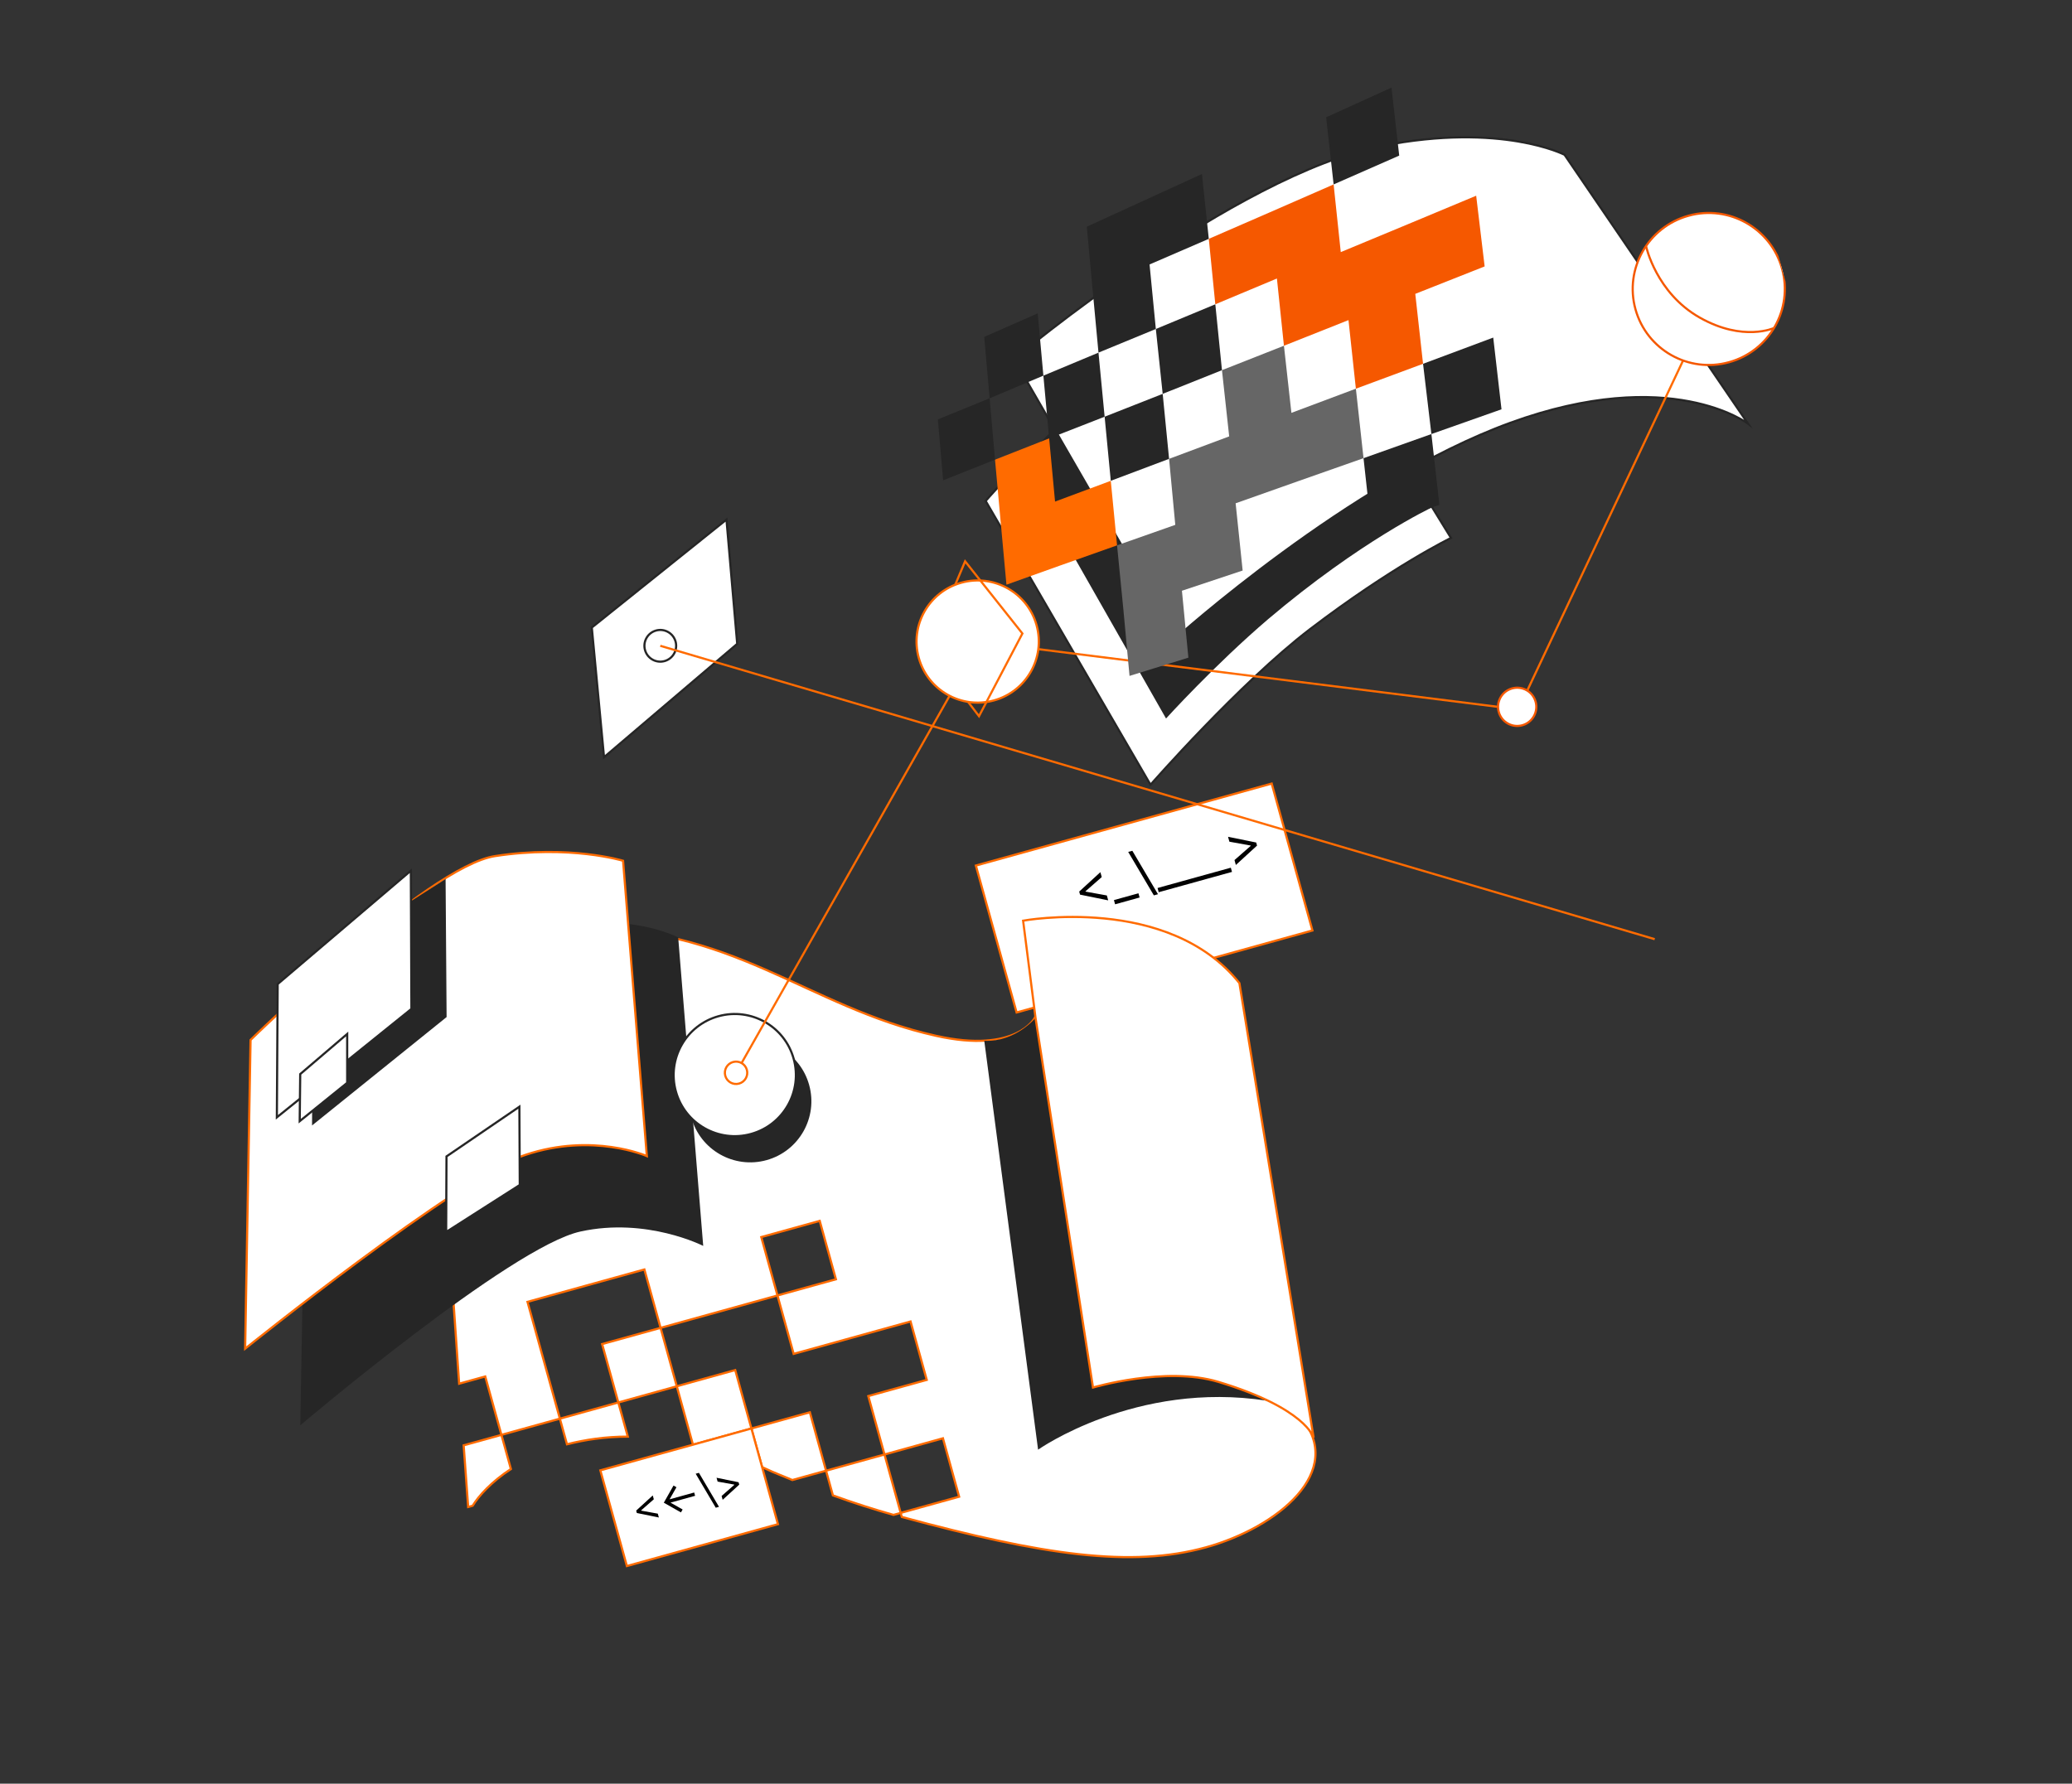 <svg width="1173" height="1010" viewBox="0 0 1173 1010" fill="none" xmlns="http://www.w3.org/2000/svg">
<rect x="0" y="0" width="1173" height="1010" fill="#333333" stroke="none"/>
<g id="Illustration-header" clip-path="url(#clip0_34_1280)">
<g id="Illustration-header_2">
<path id="Vector" d="M766.504 215.196L821.439 304.616C821.439 304.616 788.332 320.641 741.498 356.36C701.709 386.839 651.326 444.362 651.326 444.362L558 283.674C558 283.674 599.683 234.316 661.619 192.767C718.888 154.155 730.804 156.605 730.804 156.605L766.504 215.196Z" fill="white" stroke="#262626" stroke-width="1.223" stroke-miterlimit="10"/>
<path id="Vector_2" d="M577.835 262.287L660.117 406.86C660.117 406.86 687.606 376.503 717.963 350.556C770.345 306.177 810.621 287.343 810.621 287.343L730.479 156.421C730.804 156.605 657.587 175.256 577.835 262.287Z" fill="#262626"/>
<path id="Vector_3" d="M989.606 239.922C989.606 239.922 945.76 206.326 854.904 239.455C764.047 272.583 665.378 361.57 665.378 361.57L574.1 203.328C574.1 203.328 698.652 98.948 782.371 82.591C850.212 69.266 885.727 87.638 885.727 87.638L989.606 239.922Z" fill="white" stroke="#262626" stroke-width="1.223" stroke-miterlimit="10"/>
<path id="Vector_4" d="M969.056 169.736L859.587 401.702L553.478 363.275" stroke="#FF6B00" stroke-width="1.223" stroke-miterlimit="10"/>
<g id="Group">
<path id="Vector_5" d="M552.459 490.12L719.936 443.699L742.994 526.887L575.517 573.309L552.459 490.12Z" fill="white" stroke="#FF6B00" stroke-width="1.223" stroke-miterlimit="10"/>
<g id="Group_2">
<path id="Vector_6" d="M467.644 832.776L448.554 838.067C443.565 835.889 438.392 834.036 433.332 831.603C432.682 831.235 432.103 831.122 431.453 830.754L425.388 808.876L458.477 799.704L467.644 832.776Z" fill="white" stroke="#FF6B00" stroke-width="1.223" stroke-miterlimit="10"/>
<path id="Vector_7" d="M509.898 856.677L542.986 847.505L533.819 814.433L500.731 823.605L491.564 790.533L524.652 781.362L515.485 748.29L482.397 757.461L449.309 766.633L440.142 733.561L473.23 724.389L464.063 691.317L430.975 700.489L440.142 733.561L407.054 742.732L373.966 751.904L364.799 718.832L331.711 728.003L298.623 737.175L307.79 770.247L316.957 803.318L283.869 812.49L274.702 779.418L259.939 783.51L244.497 560.69C244.497 560.69 266.418 528.041 325.316 525.96C413.537 522.875 456.836 570.319 529.845 586.517C575.729 596.81 585.908 576.182 585.908 576.182L615.679 767.636C615.679 767.636 692.471 751.008 736.319 802.409C762.34 833.001 723.228 864.936 682.759 876.153C640.508 887.864 590.536 880.622 510.533 858.966L509.898 856.677Z" fill="white" stroke="#FF6B00" stroke-width="1.223" stroke-miterlimit="10"/>
<path id="Vector_8" d="M509.899 856.677L505.827 857.805C494.533 854.635 483.098 850.956 471.523 846.768L467.644 832.776L500.732 823.605L509.899 856.677Z" fill="white" stroke="#FF6B00" stroke-width="1.223" stroke-miterlimit="10"/>
<path id="Vector_9" d="M425.389 808.876L393.064 817.835C392.81 817.906 392.485 817.722 392.23 817.793L383.134 784.975L416.222 775.804L425.389 808.876Z" fill="white" stroke="#FF6B00" stroke-width="1.223" stroke-miterlimit="10"/>
<path id="Vector_10" d="M355.405 813.481C342.526 813.49 331.229 815.251 320.977 817.819L316.958 803.318L350.046 794.147L355.405 813.481Z" fill="white" stroke="#FF6B00" stroke-width="1.223" stroke-miterlimit="10"/>
<path id="Vector_11" d="M267.585 852.616L265.039 853.322L262.49 818.416L283.87 812.49L289.229 831.824C278.324 838.956 270.967 847.022 267.585 852.616Z" fill="white" stroke="#FF6B00" stroke-width="1.223" stroke-miterlimit="10"/>
<path id="Vector_12" d="M340.879 761.075L373.967 751.903L383.134 784.975L350.046 794.147L340.879 761.075Z" fill="white" stroke="#FF6B00" stroke-width="1.223" stroke-miterlimit="10"/>
</g>
<g id="Group_3">
<path id="Vector_13" d="M557.213 589.34L587.678 820.872C587.678 820.872 643.138 781.666 717.31 793.158L675.995 570.935C675.995 570.935 640.769 543.717 586.232 576.366C586.232 576.366 574.984 590.168 557.213 589.34Z" fill="#262626"/>
<path id="Vector_14" d="M586.233 576.365L579.201 521.334C579.201 521.334 661.351 506.234 701.651 556.701L743.663 814.07C743.663 814.07 739.334 797.463 689.679 782.463C659.784 773.491 618.763 785.683 618.763 785.683L586.233 576.365Z" fill="white" stroke="#FF6B00" stroke-width="1.223" stroke-miterlimit="10"/>
</g>
<path id="Vector_15" d="M383.94 530.804C383.94 530.804 351.93 514.2 311.402 528.173C270.874 542.146 173.066 632.264 173.066 632.264L169.993 807.071C169.993 807.071 289.368 705.77 328.691 697.336C366.161 689.141 398.101 705.491 398.101 705.491L383.94 530.804Z" fill="#262626"/>
<path id="Vector_16" d="M352.725 487.407C352.725 487.407 322.505 478.251 280.187 484.776C242.082 490.681 141.851 588.867 141.851 588.867L138.778 763.674C138.778 763.674 259.352 666.697 297.476 653.939C335.599 641.18 366.184 654.618 366.184 654.618L352.725 487.407Z" fill="white" stroke="#FF6B00" stroke-width="1.223" stroke-miterlimit="10"/>
<path id="Vector_17" d="M252.258 497.722L252.827 575.913L176.655 637.296L177.092 555.814L232.711 510.263L252.258 497.722Z" fill="#262626"/>
<g id="Group_4">
<path id="Vector_18" d="M339.867 832.581L425.387 808.876L440.406 863.063L354.886 886.768L339.867 832.581Z" fill="white" stroke="#FF6B00" stroke-width="1.223" stroke-miterlimit="10"/>
<path id="&#60;/-&#62;&#62;" d="M418.5 840.671L418.123 839.314L405.657 836.778L406.259 838.949L415.758 840.664L415.652 840.547L415.746 840.886L415.776 840.731L408.516 847.092L409.117 849.263L418.5 840.671ZM393.844 834.499L405.206 853.745L407.038 853.237L395.676 833.991L393.844 834.499ZM385.502 856.393L386.451 854.742L379.583 850.855L393.51 846.995L392.993 845.129L379.066 848.989L382.957 842.138L381.289 841.194L375.796 850.9L385.502 856.393ZM360.529 856.739L372.996 859.275L372.394 857.104L362.895 855.389L363 855.506L362.906 855.167L362.876 855.321L370.137 848.961L369.535 846.79L360.153 855.382L360.529 856.739Z" fill="black"/>
</g>
<path id="Vector_19" d="M232.595 493.036L232.909 571.297L156.737 632.681L157.198 557.218L232.595 493.036Z" fill="white" stroke="#262626" stroke-width="1.223" stroke-miterlimit="10"/>
<path id="Vector_20" d="M341.951 428.756L335.031 355.339L411.273 294.21L417.347 364.574L341.951 428.756Z" fill="white" stroke="#262626" stroke-width="1.223" stroke-miterlimit="10"/>
<path id="Vector_21" d="M376.201 374.335C371.421 375.66 366.474 372.861 365.149 368.084C363.825 363.307 366.626 358.361 371.406 357.036C376.185 355.711 381.133 358.51 382.457 363.287C383.781 368.064 380.98 373.011 376.201 374.335Z" fill="white" stroke="#262626" stroke-width="1.223" stroke-miterlimit="10"/>
<path id="Vector_22" d="M196.552 585.484L196.547 613.154L169.671 634.849L169.958 608.197L196.552 585.484Z" fill="white" stroke="#262626" stroke-width="1.223" stroke-miterlimit="10"/>
<path id="Vector_23" d="M294.03 626.677L294.255 670.994L252.573 697.614L252.772 654.824L294.03 626.677Z" fill="white" stroke="#262626" stroke-width="1.223" stroke-miterlimit="10"/>
<path id="Vector_24" d="M433.972 656.922C415.558 662.026 396.494 651.243 391.392 632.838C386.29 614.432 397.083 595.374 415.497 590.269C433.912 585.165 452.976 595.948 458.077 614.354C463.179 632.759 452.387 651.818 433.972 656.922Z" fill="#262626"/>
<path id="Vector_25" d="M425.204 642.094C406.789 647.198 387.725 636.415 382.624 618.01C377.522 599.604 388.314 580.545 406.729 575.441C425.143 570.337 444.207 581.12 449.309 599.526C454.411 617.931 443.618 636.99 425.204 642.094Z" fill="white" stroke="#262626" stroke-width="1.223" stroke-miterlimit="10"/>
<path id="Vector_26" d="M415.964 608.768L548.818 374.155" stroke="#FF6B00" stroke-width="1.223" stroke-miterlimit="10"/>
<path id="Vector_27" d="M562.716 396.601C544.302 401.705 525.238 390.922 520.136 372.517C515.035 354.111 525.827 335.053 544.241 329.948C562.656 324.844 581.72 335.627 586.821 354.033C591.923 372.438 581.131 391.497 562.716 396.601Z" fill="white" stroke="#FF6B00" stroke-width="1.223" stroke-miterlimit="10"/>
<path id="Vector_28" d="M540.748 331.191L546.369 317.853L578.802 358.722L554.227 405.529L548.196 397.613" stroke="#FF6B00" stroke-width="1.223" stroke-miterlimit="10"/>
<path id="&#60;___/_&#62;" d="M711.635 478.809L711.154 477.074L695.217 473.833L695.986 476.608L708.13 478.8L707.995 478.651L708.115 479.084L708.154 478.887L698.872 487.017L699.641 489.793L711.635 478.809ZM682.916 495.176L683.577 497.562L697.456 493.715L696.795 491.329L682.916 495.176ZM669.11 499.003L669.772 501.388L683.65 497.541L682.989 495.156L669.11 499.003ZM655.305 502.83L655.966 505.215L669.845 501.368L669.184 498.983L655.305 502.83ZM638.699 482.4L653.224 507.002L655.567 506.353L641.041 481.75L638.699 482.4ZM630.616 509.673L631.277 512.058L645.156 508.211L644.495 505.826L630.616 509.673ZM611.437 506.582L627.374 509.824L626.605 507.049L614.462 504.857L614.596 505.006L614.476 504.573L614.438 504.77L623.72 496.64L622.95 493.864L610.956 504.848L611.437 506.582Z" fill="black"/>
</g>
<path id="Vector_29" d="M861.8 410.677C856.037 412.275 850.07 408.9 848.473 403.139C846.877 397.379 850.254 391.414 856.018 389.816C861.781 388.219 867.748 391.594 869.344 397.354C870.941 403.115 867.563 409.08 861.8 410.677Z" fill="white" stroke="#F55800" stroke-width="1.223" stroke-miterlimit="10"/>
<path id="Vector_30" d="M978.856 205.098C955.943 211.449 932.223 198.032 925.875 175.13C919.527 152.228 932.955 128.514 955.868 122.163C978.781 115.812 1002.5 129.229 1008.85 152.131C1015.2 175.033 1001.77 198.747 978.856 205.098Z" fill="white" stroke="#F55800" stroke-width="1.223" stroke-miterlimit="10"/>
<path id="Vector_31" d="M418.393 613.574C415.02 614.509 411.527 612.533 410.592 609.161C409.658 605.789 411.635 602.298 415.009 601.363C418.382 600.427 421.875 602.403 422.81 605.775C423.744 609.147 421.767 612.639 418.393 613.574Z" fill="white" stroke="#FF6B00" stroke-width="1.223" stroke-miterlimit="10"/>
<g id="Vector_32">
<path d="M931.894 139.493C931.894 139.493 937.559 165.865 962.262 179.837C986.965 193.81 1004.44 185.678 1004.44 185.678" fill="white"/>
<path d="M931.894 139.493C931.894 139.493 937.559 165.865 962.262 179.837C986.965 193.81 1004.44 185.678 1004.44 185.678" stroke="#F55800" stroke-width="1.223" stroke-miterlimit="10"/>
</g>
<g id="Group_5">
<g id="Group_6">
<path id="Vector_33" d="M661.841 259.821L695.865 247.103L691.776 209.61L726.861 195.776L731.091 233.778L767.589 220.1L771.917 259.444L735.207 272.359L699.515 284.992L703.49 323.064L669.114 334.51L672.764 372.399L639.449 382.729L636.01 345.603L632.388 308.803L665.35 297.201L661.841 259.821Z" fill="#666666"/>
<path id="Vector_34" d="M658.219 223.021L654.342 186.291L688.013 172.301L691.776 209.61L658.219 223.021Z" fill="#262626"/>
<path id="Vector_35" d="M628.836 272.257L625.354 235.966L658.219 223.021L661.841 259.822L628.836 272.257Z" fill="#262626"/>
<path id="Vector_36" d="M593.947 248.233L590.677 212.705L621.873 199.675L625.355 235.966L593.947 248.233Z" fill="#262626"/>
<path id="Vector_37" d="M597.288 284.016L628.836 272.257L632.389 308.803L600.444 320.123L569.772 331.09L566.502 295.562L563.303 260.288L593.947 248.233L597.288 284.016Z" fill="#FF6B00"/>
<path id="Vector_38" d="M763.403 181.265L726.861 195.777L722.886 157.704L688.013 172.302L684.32 135.247L719.052 120.141L754.986 104.428L759.032 142.754L796.634 127.127L835.693 110.821L840.487 150.858L801.216 166.4L805.615 205.999L767.589 220.1L763.403 181.265Z" fill="#F55800"/>
<path id="Vector_39" d="M845.351 191.149L850.031 231.766L810.337 245.782L805.614 205.999L845.351 191.149Z" fill="#262626"/>
<path id="Vector_40" d="M787.752 49.596L792.123 88.107L754.986 104.427L750.757 66.426L787.752 49.596Z" fill="#262626"/>
<path id="Vector_41" d="M654.342 186.291L621.874 199.674L618.533 163.892L615.263 128.363L647.125 113.779L680.443 98.517L684.32 135.247L650.79 149.746L654.342 186.291Z" fill="#262626"/>
<path id="Vector_42" d="M557.186 190.758L587.478 177.431L590.677 212.705L560.244 225.523L557.186 190.758Z" fill="#262626"/>
<path id="Vector_43" d="M533.93 271.991L530.942 237.48L560.243 225.523L563.302 260.288L533.93 271.991Z" fill="#262626"/>
<path id="Vector_44" d="M810.338 245.782L814.877 285.889L776.245 298.789L771.917 259.445L810.338 245.782Z" fill="#262626"/>
</g>
</g>
<path id="Vector_45" d="M373.801 365.686L936.759 531.803" stroke="#FF6B00" stroke-width="1.223" stroke-miterlimit="10"/>
</g>
</g>
<defs>
<clipPath id="clip0_34_1280">
<rect width="1003.13" height="769.271" fill="white" transform="matrix(-0.964 0.267 0.267 0.964 966.682 0)"/>
</clipPath>
</defs>
</svg>
